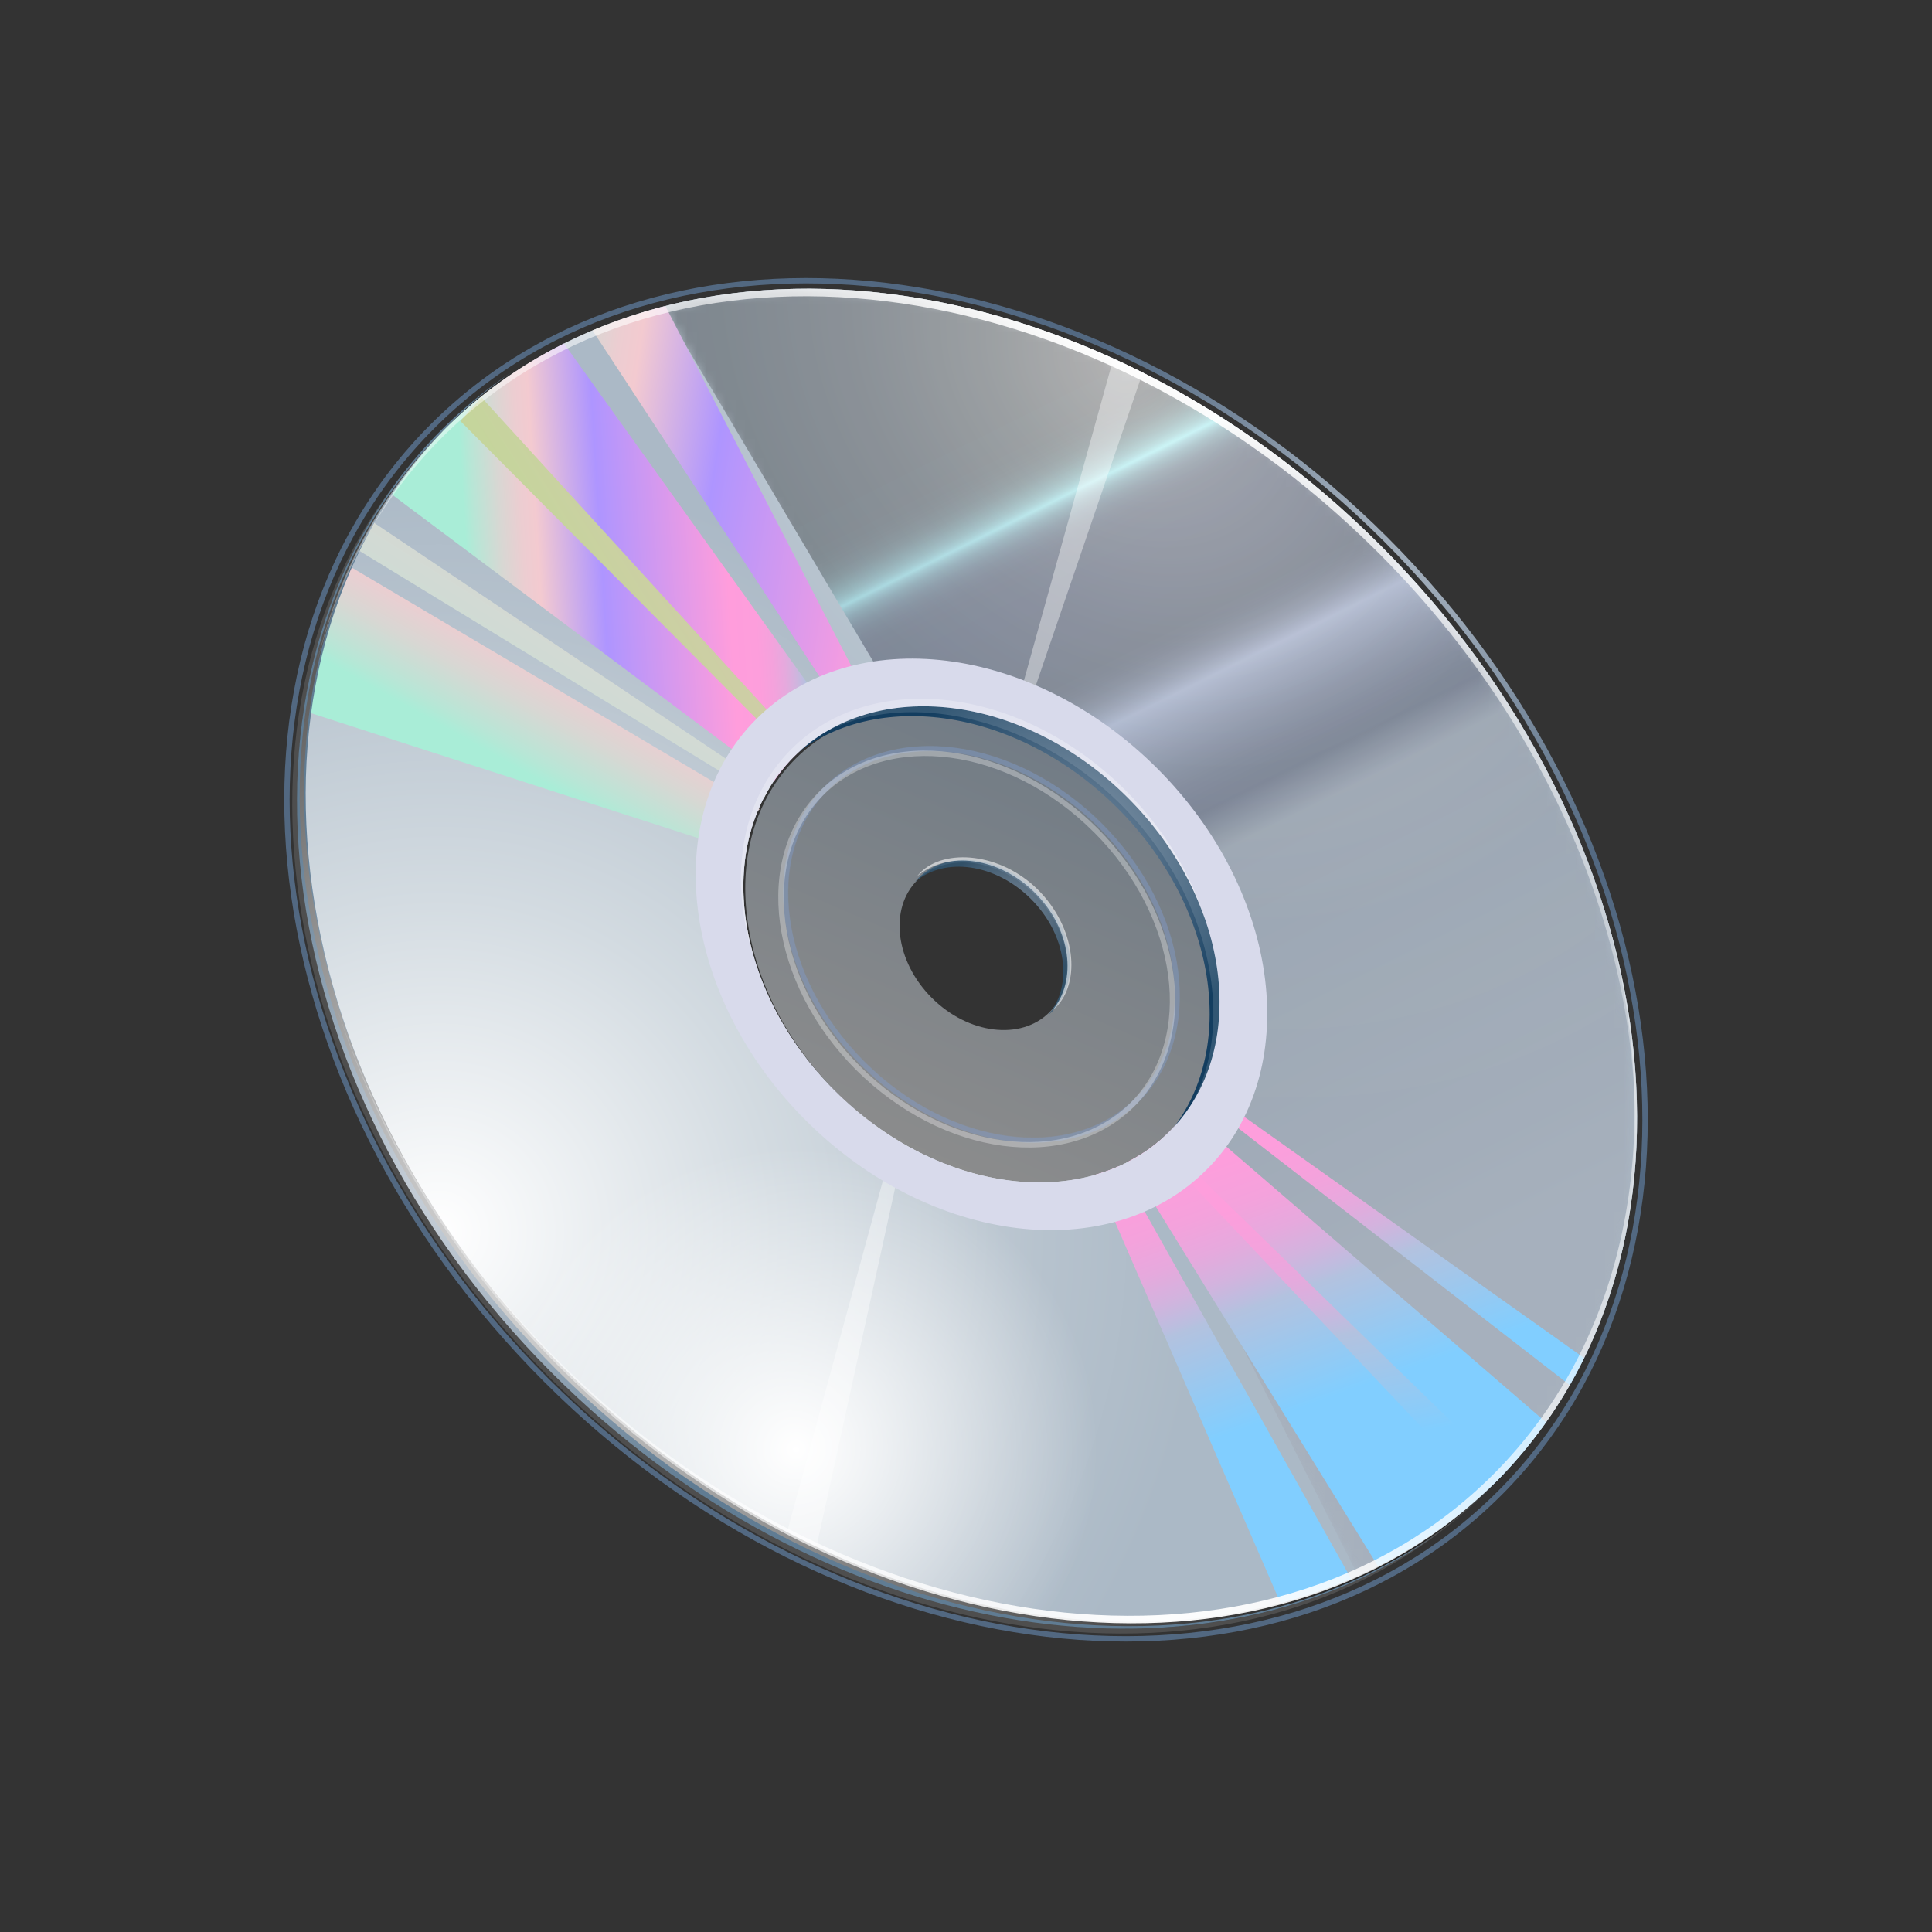 <?xml version="1.0" encoding="utf-8"?>
<!-- Generator: Adobe Illustrator 15.0.0, SVG Export Plug-In . SVG Version: 6.00 Build 0)  -->
<!DOCTYPE svg PUBLIC "-//W3C//DTD SVG 1.1//EN" "http://www.w3.org/Graphics/SVG/1.1/DTD/svg11.dtd">
<svg version="1.1" id="Layer_1" xmlns="http://www.w3.org/2000/svg" xmlns:xlink="http://www.w3.org/1999/xlink" x="0px" y="0px"
	 width="200px" height="200px" viewBox="0 0 200 200" enable-background="new 0 0 200 200" xml:space="preserve">
<rect x="0" y="0" width="200" height="200" fill="#333333" stroke="none"/>
<g id="icon">
	<g id="Layer_2">
	</g>
	<g id="Layer_1_1_">
		<g>
			
				<radialGradient id="SVGID_1_" cx="513.311" cy="-1176.85" r="79.357" gradientTransform="matrix(0.707 0.707 -0.707 0.707 -1149.524 596.688)" gradientUnits="userSpaceOnUse">
				<stop  offset="0" style="stop-color:#FFFFFF"/>
				<stop  offset="0.436" style="stop-color:#D3DBE1"/>
				<stop  offset="0.795" style="stop-color:#B6C2CD"/>
				<stop  offset="1" style="stop-color:#ABB9C6"/>
			</radialGradient>
			<path fill="url(#SVGID_1_)" d="M142.902,56.458c-30.071-30.071-73.479-35.414-96.958-11.936
				c-23.479,23.479-18.135,66.886,11.938,96.958c30.068,30.065,73.478,35.414,96.954,11.934
				C178.314,129.936,172.973,86.528,142.902,56.458z M86.434,112.93C75.705,102.2,73.8,86.711,82.175,78.336
				c8.377-8.376,23.864-6.469,34.593,4.26c10.729,10.724,12.633,26.212,4.256,34.587C112.646,125.561,97.159,123.654,86.434,112.93z
				"/>
			
				<radialGradient id="SVGID_2_" cx="555.361" cy="-1187.126" r="31.207" gradientTransform="matrix(0.707 0.707 -0.707 0.707 -1149.524 596.688)" gradientUnits="userSpaceOnUse">
				<stop  offset="0" style="stop-color:#FFFFFF"/>
				<stop  offset="1" style="stop-color:#FFFFFF;stop-opacity:0"/>
			</radialGradient>
			<path fill="url(#SVGID_2_)" d="M142.902,56.458c-30.071-30.071-73.479-35.414-96.958-11.936
				c-23.479,23.479-18.135,66.886,11.938,96.958c30.068,30.065,73.478,35.414,96.954,11.934
				C178.314,129.936,172.973,86.528,142.902,56.458z M86.434,112.93C75.705,102.2,73.8,86.711,82.175,78.336
				c8.377-8.376,23.864-6.469,34.593,4.26c10.729,10.724,12.633,26.212,4.256,34.587C112.646,125.561,97.159,123.654,86.434,112.93z
				"/>
			<path fill="#4E4E4E" d="M57.345,142.02C27.387,112.059,21.981,68.871,45.15,45.331c-0.087,0.084-0.176,0.162-0.262,0.248
				c-23.478,23.477-18.135,66.884,11.939,96.957c30.067,30.069,73.478,35.413,96.952,11.935c0.087-0.085,0.166-0.174,0.248-0.261
				C130.488,177.379,87.298,171.973,57.345,142.02z"/>
			
				<radialGradient id="SVGID_3_" cx="413.797" cy="-1290.102" r="68.837" gradientTransform="matrix(0.906 0.906 -0.707 0.707 -1170.999 575.212)" gradientUnits="userSpaceOnUse">
				<stop  offset="0" style="stop-color:#FFFFFF"/>
				<stop  offset="0.01" style="stop-color:#FDFDFE"/>
				<stop  offset="0.172" style="stop-color:#DFE5E9"/>
				<stop  offset="0.344" style="stop-color:#C8D1DA"/>
				<stop  offset="0.529" style="stop-color:#B8C4CF"/>
				<stop  offset="0.733" style="stop-color:#AEBCC8"/>
				<stop  offset="1" style="stop-color:#ABB9C6"/>
			</radialGradient>
			<path fill="url(#SVGID_3_)" d="M142.902,56.458C120.168,33.723,89.815,25.134,66.21,32.436L89.169,74.12
				c8.457-2.743,19.41,0.287,27.599,8.477c10.729,10.724,12.633,26.213,4.256,34.588c-2.172,2.172-4.832,3.642-7.754,4.457
				l20.539,44.097c7.924-2.317,15.108-6.403,21.027-12.323C178.314,129.936,172.973,86.528,142.902,56.458z"/>
			<defs>
				<filter id="Adobe_OpacityMaskFilter" filterUnits="userSpaceOnUse" x="68.626" y="29.905" width="100.844" height="133.293">
					<feColorMatrix  type="matrix" values="1 0 0 0 0  0 1 0 0 0  0 0 1 0 0  0 0 0 1 0"/>
				</filter>
			</defs>
			<mask maskUnits="userSpaceOnUse" x="68.626" y="29.905" width="100.844" height="133.293" id="SVGID_4_">
				<g filter="url(#Adobe_OpacityMaskFilter)">
					
						<linearGradient id="SVGID_5_" gradientUnits="userSpaceOnUse" x1="559.812" y1="-1289.798" x2="539.223" y2="-1250.201" gradientTransform="matrix(0.707 0.707 -0.707 0.707 -1149.524 596.688)">
						<stop  offset="0" style="stop-color:#FFFFFF"/>
						<stop  offset="1" style="stop-color:#000000"/>
					</linearGradient>
					<path fill="url(#SVGID_5_)" d="M92.026,74.472c7.703-0.82,16.607,2.404,23.533,9.332c10.729,10.725,12.631,26.213,4.256,34.588
						c-0.797,0.795-1.674,1.473-2.59,2.084l23.398,42.722c5.24-2.375,10.044-5.615,14.212-9.783
						c23.479-23.479,18.136-66.886-11.933-96.956c-21.965-21.965-51.045-30.72-74.276-24.703L92.026,74.472z"/>
				</g>
			</mask>
			
				<linearGradient id="SVGID_6_" gradientUnits="userSpaceOnUse" x1="495.098" y1="-1281.645" x2="591.455" y2="-1249.28" gradientTransform="matrix(0.707 0.707 -0.707 0.707 -1149.524 596.688)">
				<stop  offset="0" style="stop-color:#000000"/>
				<stop  offset="0.041" style="stop-color:#010202"/>
				<stop  offset="0.056" style="stop-color:#040909"/>
				<stop  offset="0.066" style="stop-color:#0B1414"/>
				<stop  offset="0.075" style="stop-color:#132525"/>
				<stop  offset="0.082" style="stop-color:#1F3B3B"/>
				<stop  offset="0.088" style="stop-color:#2C5757"/>
				<stop  offset="0.094" style="stop-color:#3D7777"/>
				<stop  offset="0.1" style="stop-color:#519D9D"/>
				<stop  offset="0.105" style="stop-color:#67C8C8"/>
				<stop  offset="0.109" style="stop-color:#7EF6F6"/>
				<stop  offset="0.11" style="stop-color:#83FFFF"/>
				<stop  offset="0.111" style="stop-color:#7EF6F7"/>
				<stop  offset="0.114" style="stop-color:#67C8CD"/>
				<stop  offset="0.118" style="stop-color:#519DA6"/>
				<stop  offset="0.122" style="stop-color:#3D7784"/>
				<stop  offset="0.127" style="stop-color:#2C5767"/>
				<stop  offset="0.132" style="stop-color:#1F3B4F"/>
				<stop  offset="0.138" style="stop-color:#13253B"/>
				<stop  offset="0.145" style="stop-color:#0B142B"/>
				<stop  offset="0.153" style="stop-color:#040921"/>
				<stop  offset="0.165" style="stop-color:#01021B"/>
				<stop  offset="0.198" style="stop-color:#000019"/>
				<stop  offset="0.28" style="stop-color:#000012"/>
				<stop  offset="0.289" style="stop-color:#030416"/>
				<stop  offset="0.298" style="stop-color:#0E0E23"/>
				<stop  offset="0.307" style="stop-color:#1F2037"/>
				<stop  offset="0.316" style="stop-color:#373954"/>
				<stop  offset="0.325" style="stop-color:#56597A"/>
				<stop  offset="0.334" style="stop-color:#7B80A7"/>
				<stop  offset="0.341" style="stop-color:#9AA0CD"/>
				<stop  offset="0.359" style="stop-color:#767BA4"/>
				<stop  offset="0.384" style="stop-color:#4C4F74"/>
				<stop  offset="0.407" style="stop-color:#2B2D4E"/>
				<stop  offset="0.428" style="stop-color:#141432"/>
				<stop  offset="0.447" style="stop-color:#050522"/>
				<stop  offset="0.462" style="stop-color:#00001C"/>
				<stop  offset="0.505" style="stop-color:#707380"/>
				<stop  offset="1" style="stop-color:#9D9DA8"/>
			</linearGradient>
			<path opacity="0.55" mask="url(#SVGID_4_)" fill="url(#SVGID_6_)" enable-background="new    " d="M93.235,73.265
				c7.703-0.822,16.605,2.402,23.531,9.331c10.729,10.724,12.633,26.212,4.256,34.587c-0.795,0.797-1.672,1.474-2.588,2.086
				l22.189,43.929c5.24-2.375,10.044-5.615,14.212-9.783c23.479-23.479,18.136-66.886-11.933-96.956
				c-21.965-21.965-51.045-30.72-74.276-24.703L93.235,73.265z"/>
			
				<linearGradient id="SVGID_7_" gradientUnits="userSpaceOnUse" x1="467.328" y1="-1227.07" x2="495.278" y2="-1258.698" gradientTransform="matrix(0.707 0.707 -0.707 0.707 -1149.524 596.688)">
				<stop  offset="0" style="stop-color:#A9EDD7"/>
				<stop  offset="0.025" style="stop-color:#B8E6D6"/>
				<stop  offset="0.088" style="stop-color:#D8D7D3"/>
				<stop  offset="0.14" style="stop-color:#ECCDD1"/>
				<stop  offset="0.176" style="stop-color:#F3CAD0"/>
				<stop  offset="0.33" style="stop-color:#AE95FF"/>
				<stop  offset="0.637" style="stop-color:#FF9DDC"/>
				<stop  offset="0.698" style="stop-color:#FD9EDC"/>
				<stop  offset="0.733" style="stop-color:#F4A2DC"/>
				<stop  offset="0.762" style="stop-color:#E6A9DD"/>
				<stop  offset="0.786" style="stop-color:#D3B3DE"/>
				<stop  offset="0.809" style="stop-color:#B9BFDF"/>
				<stop  offset="0.813" style="stop-color:#B3C2DF"/>
				<stop  offset="0.901" style="stop-color:#81CEFF"/>
			</linearGradient>
			<path fill="url(#SVGID_7_)" d="M45.944,44.522c-2.048,2.049-3.864,4.258-5.478,6.59l39.687,29.719
				c0.599-0.879,1.252-1.726,2.021-2.495c1.346-1.347,2.89-2.396,4.551-3.22L58.384,35.564
				C53.828,37.849,49.639,40.827,45.944,44.522z"/>
			
				<linearGradient id="SVGID_8_" gradientUnits="userSpaceOnUse" x1="463.485" y1="-1237.582" x2="513.507" y2="-1274.363" gradientTransform="matrix(0.707 0.707 -0.707 0.707 -1149.524 596.688)">
				<stop  offset="0" style="stop-color:#A9EDD7"/>
				<stop  offset="0.025" style="stop-color:#B8E6D6"/>
				<stop  offset="0.088" style="stop-color:#D8D7D3"/>
				<stop  offset="0.14" style="stop-color:#ECCDD1"/>
				<stop  offset="0.176" style="stop-color:#F3CAD0"/>
				<stop  offset="0.33" style="stop-color:#AE95FF"/>
				<stop  offset="0.637" style="stop-color:#FF9DDC"/>
				<stop  offset="0.698" style="stop-color:#FD9EDC"/>
				<stop  offset="0.733" style="stop-color:#F4A2DC"/>
				<stop  offset="0.762" style="stop-color:#E6A9DD"/>
				<stop  offset="0.786" style="stop-color:#D3B3DE"/>
				<stop  offset="0.809" style="stop-color:#B9BFDF"/>
				<stop  offset="0.813" style="stop-color:#B3C2DF"/>
				<stop  offset="0.901" style="stop-color:#81CEFF"/>
			</linearGradient>
			<path fill="url(#SVGID_8_)" d="M61.341,34.21l26.486,40.392c0.891-0.368,1.822-0.648,2.769-0.881L68.88,31.689
				C66.29,32.351,63.769,33.179,61.341,34.21z"/>
			
				<linearGradient id="SVGID_9_" gradientUnits="userSpaceOnUse" x1="488.252" y1="-1290.937" x2="607.401" y2="-1235.04" gradientTransform="matrix(0.707 0.707 -0.707 0.707 -1149.524 596.688)">
				<stop  offset="0" style="stop-color:#A9EDD7"/>
				<stop  offset="0.025" style="stop-color:#B8E6D6"/>
				<stop  offset="0.088" style="stop-color:#D8D7D3"/>
				<stop  offset="0.14" style="stop-color:#ECCDD1"/>
				<stop  offset="0.176" style="stop-color:#F3CAD0"/>
				<stop  offset="0.33" style="stop-color:#AE95FF"/>
				<stop  offset="0.637" style="stop-color:#FF9DDC"/>
				<stop  offset="0.698" style="stop-color:#FD9EDC"/>
				<stop  offset="0.733" style="stop-color:#F4A2DC"/>
				<stop  offset="0.762" style="stop-color:#E6A9DD"/>
				<stop  offset="0.786" style="stop-color:#D3B3DE"/>
				<stop  offset="0.809" style="stop-color:#B9BFDF"/>
				<stop  offset="0.813" style="stop-color:#B3C2DF"/>
				<stop  offset="0.901" style="stop-color:#81CEFF"/>
			</linearGradient>
			<path fill="url(#SVGID_9_)" d="M162.493,143.378c0.53-0.915,1.021-1.854,1.489-2.802l-39.646-28.135
				c-0.156,0.334-0.314,0.664-0.495,0.981L162.493,143.378z"/>
			
				<linearGradient id="SVGID_10_" gradientUnits="userSpaceOnUse" x1="479.084" y1="-1271.428" x2="598.247" y2="-1215.524" gradientTransform="matrix(0.707 0.707 -0.707 0.707 -1149.524 596.688)">
				<stop  offset="0" style="stop-color:#A9EDD7"/>
				<stop  offset="0.025" style="stop-color:#B8E6D6"/>
				<stop  offset="0.088" style="stop-color:#D8D7D3"/>
				<stop  offset="0.14" style="stop-color:#ECCDD1"/>
				<stop  offset="0.176" style="stop-color:#F3CAD0"/>
				<stop  offset="0.33" style="stop-color:#AE95FF"/>
				<stop  offset="0.637" style="stop-color:#FF9DDC"/>
				<stop  offset="0.698" style="stop-color:#FD9EDC"/>
				<stop  offset="0.733" style="stop-color:#F4A2DC"/>
				<stop  offset="0.762" style="stop-color:#E6A9DD"/>
				<stop  offset="0.786" style="stop-color:#D3B3DE"/>
				<stop  offset="0.809" style="stop-color:#B9BFDF"/>
				<stop  offset="0.813" style="stop-color:#B3C2DF"/>
				<stop  offset="0.901" style="stop-color:#81CEFF"/>
			</linearGradient>
			<path fill="url(#SVGID_10_)" d="M113.316,121.626l19.291,44.431c2.511-0.677,4.961-1.507,7.317-2.529l-24.073-42.812
				C115.034,121.075,114.188,121.381,113.316,121.626z"/>
			
				<linearGradient id="SVGID_11_" gradientUnits="userSpaceOnUse" x1="487.897" y1="-1196.918" x2="395.16" y2="-1605.956" gradientTransform="matrix(0.707 0.707 -0.707 0.707 -1149.524 596.688)">
				<stop  offset="0" style="stop-color:#A9EDD7"/>
				<stop  offset="0.025" style="stop-color:#B8E6D6"/>
				<stop  offset="0.088" style="stop-color:#D8D7D3"/>
				<stop  offset="0.14" style="stop-color:#ECCDD1"/>
				<stop  offset="0.176" style="stop-color:#F3CAD0"/>
				<stop  offset="0.33" style="stop-color:#AE95FF"/>
				<stop  offset="0.637" style="stop-color:#FF9DDC"/>
				<stop  offset="0.698" style="stop-color:#FD9EDC"/>
				<stop  offset="0.733" style="stop-color:#F4A2DC"/>
				<stop  offset="0.762" style="stop-color:#E6A9DD"/>
				<stop  offset="0.786" style="stop-color:#D3B3DE"/>
				<stop  offset="0.809" style="stop-color:#B9BFDF"/>
				<stop  offset="0.813" style="stop-color:#B3C2DF"/>
				<stop  offset="0.901" style="stop-color:#81CEFF"/>
			</linearGradient>
			<path fill="url(#SVGID_11_)" d="M38.586,54.029c-0.554,0.942-1.083,1.901-1.571,2.88l42.072,25.717
				c0.186-0.354,0.362-0.715,0.574-1.057L38.586,54.029z"/>
			<path opacity="0.39" fill="#FFFFFF" enable-background="new    " d="M118.284,38.603l-3.056-1.366l-10.396,37.404
				c0.369,0.029,0.729,0.059,1.099,0.109L118.284,38.603z"/>
			<path opacity="0.39" fill="#FFFFFF" enable-background="new    " d="M81.421,158.812l3.057,1.496l9.168-41.808
				c-0.396-0.048-0.798-0.089-1.191-0.153L81.421,158.812z"/>
			
				<linearGradient id="SVGID_12_" gradientUnits="userSpaceOnUse" x1="484.621" y1="-1216.47" x2="465.314" y2="-1284.321" gradientTransform="matrix(0.707 0.707 -0.707 0.707 -1149.524 596.688)">
				<stop  offset="0" style="stop-color:#A9EDD7"/>
				<stop  offset="0.025" style="stop-color:#B8E6D6"/>
				<stop  offset="0.088" style="stop-color:#D8D7D3"/>
				<stop  offset="0.14" style="stop-color:#ECCDD1"/>
				<stop  offset="0.176" style="stop-color:#F3CAD0"/>
				<stop  offset="0.33" style="stop-color:#AE95FF"/>
				<stop  offset="0.637" style="stop-color:#FF9DDC"/>
				<stop  offset="0.698" style="stop-color:#FD9EDC"/>
				<stop  offset="0.733" style="stop-color:#F4A2DC"/>
				<stop  offset="0.762" style="stop-color:#E6A9DD"/>
				<stop  offset="0.786" style="stop-color:#D3B3DE"/>
				<stop  offset="0.809" style="stop-color:#B9BFDF"/>
				<stop  offset="0.813" style="stop-color:#B3C2DF"/>
				<stop  offset="0.901" style="stop-color:#81CEFF"/>
			</linearGradient>
			<path fill="url(#SVGID_12_)" d="M31.695,73.663c1.227-7.171,5.096-15.949,4.606-14.974l42.395,25.108
				c0.186-0.355-1.045,0.635-1.957,4.409L31.695,73.663z"/>
			
				<linearGradient id="SVGID_13_" gradientUnits="userSpaceOnUse" x1="227.403" y1="-1273.506" x2="223.725" y2="-1539.769" gradientTransform="matrix(0.512 0.847 -0.856 0.517 -1168.408 543.181)">
				<stop  offset="0" style="stop-color:#A9ED7C"/>
				<stop  offset="0.076" style="stop-color:#BFDA95"/>
				<stop  offset="0.193" style="stop-color:#DBC2B5"/>
				<stop  offset="0.291" style="stop-color:#EDB3C9"/>
				<stop  offset="0.357" style="stop-color:#F3AED0"/>
				<stop  offset="0.907" style="stop-color:#AEACD7"/>
				<stop  offset="1" style="stop-color:#FF9DDC"/>
			</linearGradient>
			<path fill="url(#SVGID_13_)" d="M49.869,41.172c-0.765,0.779-1.508,1.583-2.218,2.411l34.43,34.618
				c0.265-0.298,0.523-0.605,0.812-0.887L49.869,41.172z"/>
			
				<linearGradient id="SVGID_14_" gradientUnits="userSpaceOnUse" x1="485.072" y1="-1284.177" x2="604.232" y2="-1228.275" gradientTransform="matrix(0.707 0.707 -0.707 0.707 -1149.524 596.688)">
				<stop  offset="0" style="stop-color:#A9EDD7"/>
				<stop  offset="0.025" style="stop-color:#B8E6D6"/>
				<stop  offset="0.088" style="stop-color:#D8D7D3"/>
				<stop  offset="0.14" style="stop-color:#ECCDD1"/>
				<stop  offset="0.176" style="stop-color:#F3CAD0"/>
				<stop  offset="0.33" style="stop-color:#AE95FF"/>
				<stop  offset="0.637" style="stop-color:#FF9DDC"/>
				<stop  offset="0.698" style="stop-color:#FD9EDC"/>
				<stop  offset="0.733" style="stop-color:#F4A2DC"/>
				<stop  offset="0.762" style="stop-color:#E6A9DD"/>
				<stop  offset="0.786" style="stop-color:#D3B3DE"/>
				<stop  offset="0.809" style="stop-color:#B9BFDF"/>
				<stop  offset="0.813" style="stop-color:#B3C2DF"/>
				<stop  offset="0.901" style="stop-color:#81CEFF"/>
			</linearGradient>
			<path fill="url(#SVGID_14_)" d="M160.032,147.223l-37.259-32.132c-0.526,0.735-1.103,1.441-1.752,2.093
				c-1.265,1.268-2.701,2.27-4.25,3.062l25.932,41.97c4.436-2.264,8.521-5.188,12.133-8.802
				C156.77,151.482,158.486,149.402,160.032,147.223z"/>
			
				<linearGradient id="SVGID_15_" gradientUnits="userSpaceOnUse" x1="541.812" y1="-1213.079" x2="523.057" y2="-1260.52" gradientTransform="matrix(0.707 0.707 -0.707 0.707 -1149.524 596.688)">
				<stop  offset="0" style="stop-color:#FFFFFF"/>
				<stop  offset="1" style="stop-color:#BDD5EC"/>
			</linearGradient>
			<path opacity="0.44" fill="url(#SVGID_15_)" enable-background="new    " d="M116.963,82.791
				c-10.729-10.728-26.217-12.637-34.593-4.259c-8.377,8.375-6.469,23.864,4.26,34.593c10.725,10.727,26.213,12.631,34.588,4.255
				C129.596,109.005,127.688,93.517,116.963,82.791z M96.458,103.296c-3.777-3.778-4.447-9.229-1.5-12.176
				c2.947-2.947,8.397-2.277,12.176,1.5c3.771,3.772,4.443,9.223,1.496,12.171C105.684,107.739,100.231,107.066,96.458,103.296z"/>
			<path opacity="0.31" fill="none" stroke="#829ECE" stroke-width="0.5" enable-background="new    " d="M113.907,85.457
				c-8.898-8.899-21.619-10.603-28.416-3.805c-6.797,6.795-5.094,19.519,3.803,28.417c8.896,8.896,21.619,10.599,28.414,3.804
				C124.505,107.072,122.802,94.351,113.907,85.457z"/>
			<path opacity="0.18" fill="#829ECE" enable-background="new    " d="M85.293,81.455c6.964-6.938,19.827-5.153,28.812,3.803l0,0
				l-0.195,0.196l-0.197,0.197c-8.828-8.831-21.368-10.436-28.027-3.805l0,0c-6.631,6.66-5.023,19.197,3.805,28.026l0,0
				c8.824,8.823,21.36,10.429,28.021,3.799l0,0c6.631-6.661,5.023-19.198-3.799-28.021l0,0l0.197-0.197l0.195-0.196
				c8.951,8.981,10.731,21.845,3.797,28.806l0,0c-6.959,6.938-19.824,5.153-28.801-3.801l0,0
				C80.141,101.281,78.36,88.415,85.293,81.455L85.293,81.455z"/>
			<path opacity="0.31" fill="#FFFFFF" enable-background="new    " d="M84.806,81.942c6.963-6.935,19.826-5.152,28.811,3.805l0,0
				l-0.197,0.197l-0.195,0.193c-8.828-8.827-21.366-10.435-28.021-3.804l0,0c-6.631,6.658-5.023,19.197,3.805,28.024l0,0
				c8.824,8.824,21.361,10.43,28.021,3.803l0,0c6.634-6.662,5.021-19.2-3.799-28.023l0,0l0.192-0.193l0.197-0.197
				c8.95,8.979,10.733,21.843,3.797,28.803l0,0c-6.958,6.937-19.82,5.152-28.801-3.799l0,0
				C79.656,101.766,77.872,88.903,84.806,81.942L84.806,81.942z"/>
			
				<radialGradient id="SVGID_16_" cx="534.768" cy="-1320.252" r="47.319" gradientTransform="matrix(0.707 0.707 -0.706 0.706 -1149 596.164)" gradientUnits="userSpaceOnUse">
				<stop  offset="0" style="stop-color:#FFFFFF"/>
				<stop  offset="0.089" style="stop-color:#ECEEF1"/>
				<stop  offset="0.409" style="stop-color:#AAB5C1"/>
				<stop  offset="0.678" style="stop-color:#7A8B9E"/>
				<stop  offset="0.883" style="stop-color:#5D7289"/>
				<stop  offset="1" style="stop-color:#526881"/>
			</radialGradient>
			<path fill="url(#SVGID_16_)" d="M29.924,91.088c-2.135-17.929,2.574-35.074,14.653-47.154l0,0
				c12.076-12.075,29.22-16.785,47.154-14.653l0,0c17.93,2.135,36.66,11.104,51.951,26.398l0,0l-0.189,0.193l-0.195,0.194
				c-15.211-15.211-33.829-24.121-51.631-26.235l0,0c-17.797-2.116-34.757,2.556-46.695,14.494l0,0
				c-11.939,11.94-16.613,28.9-14.497,46.697l0,0c2.116,17.798,11.027,36.416,26.239,51.628l0,0
				c15.209,15.209,33.828,24.119,51.623,26.231l0,0c17.799,2.115,34.766-2.557,46.699-14.491l0,0
				c11.938-11.938,16.605-28.9,14.488-46.697l0,0c-2.105-17.799-11.021-36.417-26.229-51.627l0,0l0.195-0.194l0.191-0.193
				c15.291,15.29,24.26,34.021,26.396,51.948l0,0c2.132,17.934-2.576,35.078-14.652,47.154l0,0
				c-12.075,12.078-29.225,16.787-47.153,14.652l0,0c-17.933-2.136-36.661-11.104-51.952-26.396l0,0
				C41.028,127.749,32.058,109.02,29.924,91.088L29.924,91.088z"/>
			
				<radialGradient id="SVGID_17_" cx="531.889" cy="-1247.939" r="21.075" gradientTransform="matrix(0.707 0.707 -0.707 0.707 -1149.524 596.688)" gradientUnits="userSpaceOnUse">
				<stop  offset="0" style="stop-color:#A0ACBB"/>
				<stop  offset="1" style="stop-color:#315673"/>
			</radialGradient>
			<path fill="url(#SVGID_17_)" d="M115.891,83.473c10.584,10.584,12.627,25.77,4.754,34.302c0.17-0.154,0.34-0.31,0.506-0.471
				c8.43-8.432,6.514-24.016-4.28-34.811C106.066,71.7,90.483,69.782,82.055,78.211c-0.163,0.163-0.316,0.335-0.472,0.504
				C90.116,70.844,105.303,72.886,115.891,83.473z"/>
			
				<radialGradient id="SVGID_18_" cx="510.676" cy="-1182.622" r="39.953" gradientTransform="matrix(0.707 0.707 -0.707 0.707 -1149.524 596.688)" gradientUnits="userSpaceOnUse">
				<stop  offset="0" style="stop-color:#D1D7DE"/>
				<stop  offset="1" style="stop-color:#607C93"/>
			</radialGradient>
			<path fill="url(#SVGID_18_)" d="M58.085,141.533c-30.146-30.146-35.273-73.889-11.454-97.709c1.991-1.99,4.132-3.762,6.382-5.35
				c-2.587,1.743-5.026,3.738-7.284,5.994c-23.819,23.82-18.693,67.562,11.453,97.708c27.622,27.622,66.653,34.217,91.321,16.801
				C123.796,175.602,85.368,168.814,58.085,141.533z"/>
			
				<radialGradient id="SVGID_19_" cx="526.035" cy="-1241.314" r="7.409" gradientTransform="matrix(0.717 0.717 -0.707 0.707 -1150.483 595.731)" gradientUnits="userSpaceOnUse">
				<stop  offset="0" style="stop-color:#A0ACBB"/>
				<stop  offset="1" style="stop-color:#315673"/>
			</radialGradient>
			<path opacity="0.82" fill="url(#SVGID_19_)" enable-background="new    " d="M106.73,93.066
				c3.666,3.667,4.401,8.918,1.787,11.997c0.123-0.104,0.252-0.209,0.369-0.328c3.012-3.012,2.354-8.547-1.459-12.362
				c-3.818-3.818-9.36-4.475-12.373-1.462c-0.118,0.117-0.222,0.245-0.325,0.371C97.81,88.658,103.061,89.396,106.73,93.066z"/>
			<path opacity="0.58" fill="#FFFFFF" enable-background="new    " d="M107.157,92.444c3.713,3.712,4.426,9.057,1.733,12.213
				c0.129-0.111,0.26-0.218,0.379-0.337c2.692-2.694,2.062-8.33-1.799-12.192c-3.863-3.864-9.653-4.346-12.196-1.801
				c-0.121,0.12-0.225,0.251-0.334,0.384C98.099,88.017,103.443,88.73,107.157,92.444z"/>
			
				<radialGradient id="SVGID_20_" cx="531.887" cy="-1248.937" r="20.954" gradientTransform="matrix(0.707 0.707 -0.707 0.707 -1149.524 596.688)" gradientUnits="userSpaceOnUse">
				<stop  offset="0" style="stop-color:#FFFFFF"/>
				<stop  offset="1" style="stop-color:#000000"/>
			</radialGradient>
			<path fill="url(#SVGID_20_)" d="M116.922,82.44c10.585,10.584,12.628,25.77,4.755,34.303c0.173-0.155,0.341-0.31,0.503-0.472
				c7.53-7.53,5.862-23.361-4.932-34.157C106.45,71.316,90.617,69.648,83.086,77.18c-0.161,0.163-0.313,0.333-0.47,0.503
				C91.149,69.811,106.334,71.854,116.922,82.44z"/>
			
				<radialGradient id="SVGID_21_" cx="531.889" cy="-1247.223" r="20.96" gradientTransform="matrix(0.707 0.707 -0.707 0.707 -1149.524 596.688)" gradientUnits="userSpaceOnUse">
				<stop  offset="0" style="stop-color:#A0ACBB"/>
				<stop  offset="1" style="stop-color:#133D5F"/>
			</radialGradient>
			<path fill="url(#SVGID_21_)" d="M115.693,83.668c10.584,10.584,12.627,25.77,4.755,34.303c0.172-0.154,0.342-0.308,0.505-0.47
				c7.559-7.56,5.896-23.396-4.901-34.191c-10.797-10.798-26.568-12.527-34.191-4.903c-0.164,0.163-0.316,0.334-0.473,0.503
				C89.921,71.037,105.107,73.081,115.693,83.668z"/>
			
				<radialGradient id="SVGID_22_" cx="522.816" cy="-1193.883" r="112.18" gradientTransform="matrix(0.707 0.707 -0.707 0.707 -1149.524 596.688)" gradientUnits="userSpaceOnUse">
				<stop  offset="0" style="stop-color:#FFFFFF"/>
				<stop  offset="0.052" style="stop-color:#EEEEEE"/>
				<stop  offset="0.323" style="stop-color:#9B9B9B"/>
				<stop  offset="0.562" style="stop-color:#585858"/>
				<stop  offset="0.762" style="stop-color:#282828"/>
				<stop  offset="0.914" style="stop-color:#0B0B0B"/>
				<stop  offset="1" style="stop-color:#000000"/>
			</radialGradient>
			<path fill="url(#SVGID_22_)" d="M154.768,153.475c-23.531,23.213-66.75,17.813-96.724-12.156
				c-29.976-29.976-35.372-73.189-12.157-96.724c-0.079,0.075-0.159,0.146-0.235,0.221C22.174,68.294,27.517,111.7,57.59,141.773
				c30.067,30.064,73.477,35.412,96.954,11.935C154.62,153.632,154.688,153.551,154.768,153.475z"/>
			
				<linearGradient id="SVGID_23_" gradientUnits="userSpaceOnUse" x1="329.929" y1="-1338.073" x2="447.78" y2="-1282.785" gradientTransform="matrix(0.59 0.807 -0.807 0.59 -1156.892 557.715)">
				<stop  offset="0" style="stop-color:#A9EDD7"/>
				<stop  offset="0.025" style="stop-color:#B8E6D6"/>
				<stop  offset="0.088" style="stop-color:#D8D7D3"/>
				<stop  offset="0.14" style="stop-color:#ECCDD1"/>
				<stop  offset="0.176" style="stop-color:#F3CAD0"/>
				<stop  offset="0.33" style="stop-color:#AE95FF"/>
				<stop  offset="0.637" style="stop-color:#FF9DDC"/>
				<stop  offset="0.698" style="stop-color:#FD9EDC"/>
				<stop  offset="0.733" style="stop-color:#F4A2DC"/>
				<stop  offset="0.762" style="stop-color:#E6A9DD"/>
				<stop  offset="0.786" style="stop-color:#D3B3DE"/>
				<stop  offset="0.809" style="stop-color:#B9BFDF"/>
				<stop  offset="0.813" style="stop-color:#B3C2DF"/>
				<stop  offset="0.901" style="stop-color:#81CEFF"/>
			</linearGradient>
			<path fill="url(#SVGID_23_)" d="M153.396,154.346c0.664-0.826,1.293-1.678,2.293-1.896l-34.855-33.888
				c-0.596-0.348-0.807-0.041-1.027,0.246L153.396,154.346z"/>
			<path fill="#D8DAEB" d="M119.807,79.557c-12.88-12.878-31.47-15.165-41.521-5.112c-10.055,10.054-7.766,28.644,5.113,41.521
				c12.875,12.875,31.462,15.165,41.518,5.109C134.968,111.021,132.682,92.432,119.807,79.557z M86.434,112.93
				C75.705,102.2,73.8,86.711,82.175,78.336c8.377-8.376,23.864-6.469,34.593,4.26c10.729,10.724,12.633,26.212,4.256,34.587
				C112.646,125.561,97.159,123.654,86.434,112.93z"/>
			
				<radialGradient id="SVGID_24_" cx="591.494" cy="-1204.595" r="123.249" gradientTransform="matrix(0.707 0.707 -0.707 0.707 -1149.524 596.688)" gradientUnits="userSpaceOnUse">
				<stop  offset="0" style="stop-color:#FFFFFF"/>
				<stop  offset="1" style="stop-color:#FFFFFF;stop-opacity:0"/>
			</radialGradient>
			<path fill="url(#SVGID_24_)" d="M78.162,99.474c-2.439-7.892-1.22-15.903,4.013-21.138c8.377-8.376,23.864-6.469,34.593,4.26
				c3.803,3.8,6.489,8.2,8.012,12.671c-1.465-4.737-4.243-9.428-8.271-13.453c-10.729-10.728-26.216-12.634-34.592-4.258
				C76.509,82.962,75.392,91.333,78.162,99.474z M165.825,93.383c6.842,22.12,3.426,44.579-11.248,59.252
				C131.1,176.114,87.69,170.77,57.62,140.7c-11.054-11.056-18.755-23.917-22.923-36.927c4.108,13.273,11.908,26.43,23.185,37.707
				c30.068,30.065,73.478,35.414,96.954,11.934C169.684,138.568,172.991,115.755,165.825,93.383z"/>
			
				<radialGradient id="SVGID_25_" cx="497.44" cy="-1296.152" r="132.191" gradientTransform="matrix(0.707 0.707 -0.707 0.707 -1149.524 596.688)" gradientUnits="userSpaceOnUse">
				<stop  offset="0" style="stop-color:#FFFFFF"/>
				<stop  offset="1" style="stop-color:#FFFFFF;stop-opacity:0"/>
			</radialGradient>
			<path fill="url(#SVGID_25_)" d="M142.902,56.458c-30.071-30.071-73.479-35.414-96.958-11.936
				c-6.656,6.656-10.99,14.917-13.108,24.018c2.181-8.791,6.449-16.772,12.914-23.237c23.478-23.477,66.889-18.135,96.959,11.938
				c21.545,21.546,30.389,49.935,25.038,72.937C173.484,107.036,164.691,78.247,142.902,56.458z"/>
		</g>
	</g>
</g>
</svg>
